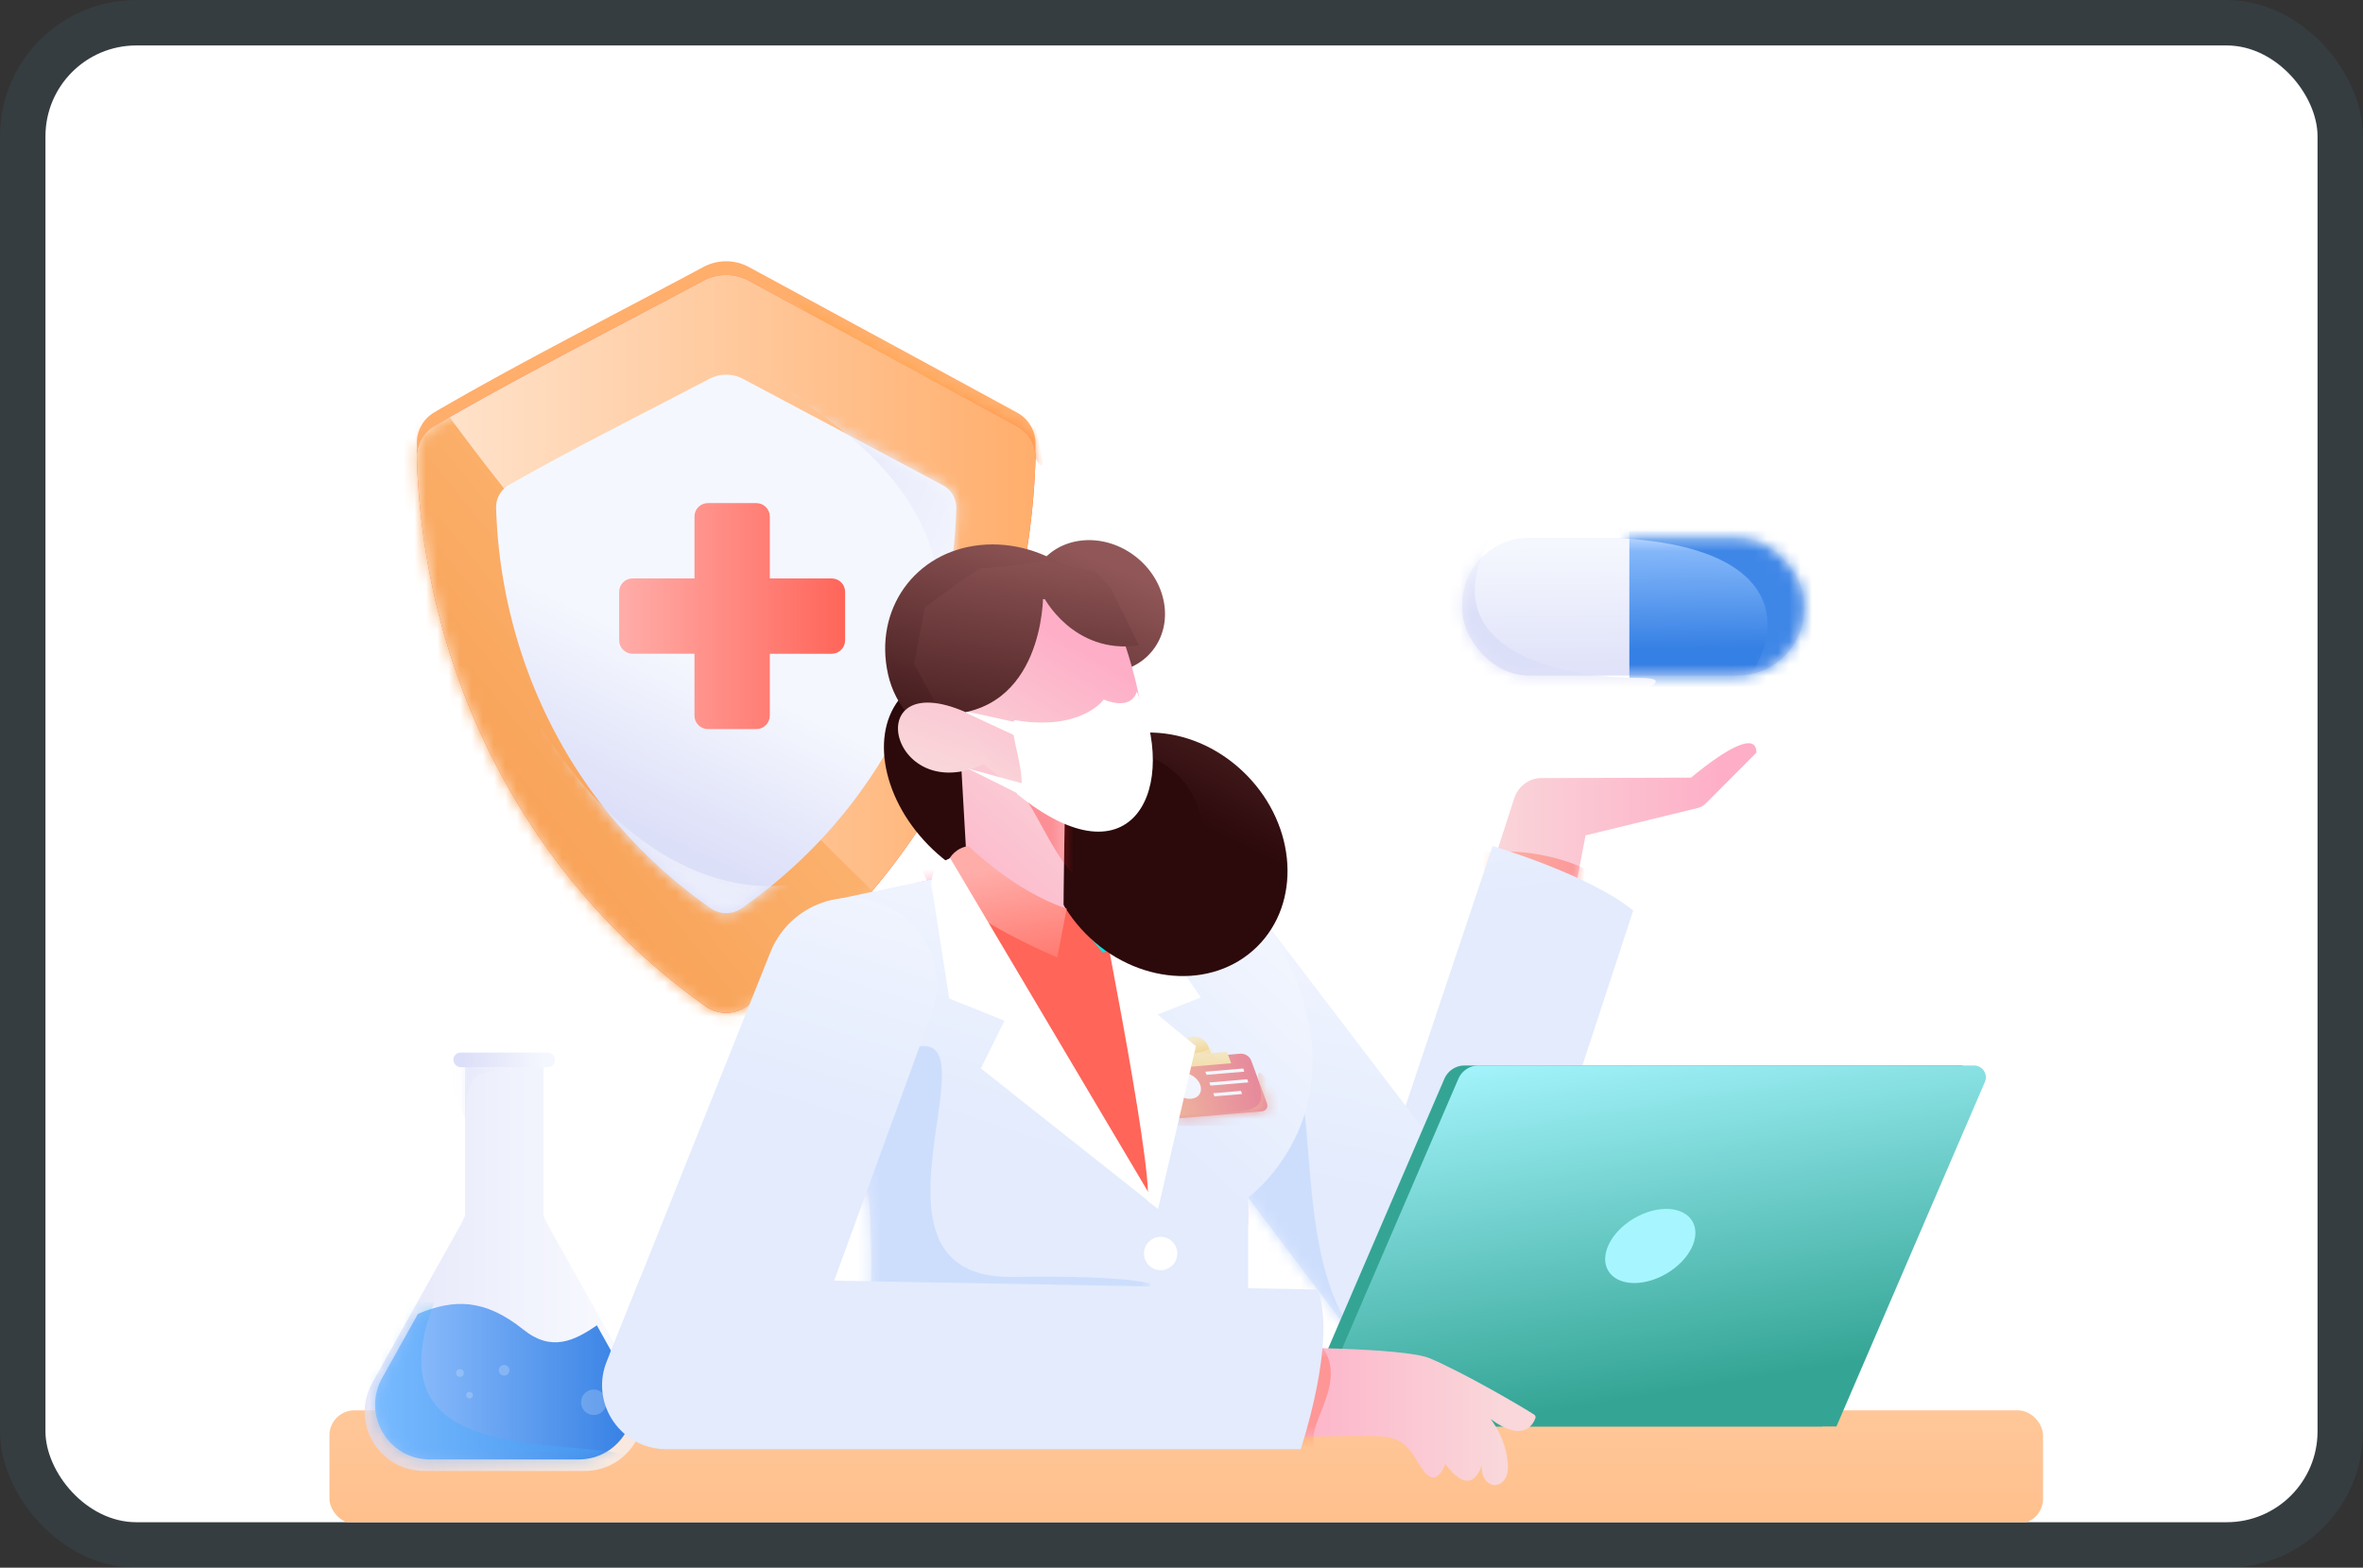 <svg xmlns="http://www.w3.org/2000/svg" xmlns:xlink="http://www.w3.org/1999/xlink" fill="none" viewBox="0 0 208 138"><rect x="0" y="0" width="208" height="138" fill="#333333" stroke="none"/><g clip-path="url(#a)"><rect width="200" height="130" x="4" y="4" fill="#fff" rx="8"/><rect width="150.836" height="9.982" x="29" y="124.15" fill="url(#b)" rx="2.197"/><path fill="url(#c)" d="m56 121.74-7.858-14.065-.312-.667v-13.92h-6.894v13.92l-.311.667-7.859 14.065c-1.938 3.47.57 7.745 4.545 7.745h14.144c3.975 0 6.484-4.275 4.545-7.745" opacity=".71"/><mask id="d" width="25" height="37" x="32" y="93" maskUnits="userSpaceOnUse" style="mask-type:luminance"><path fill="#fff" fill-rule="evenodd" d="m56 121.74-7.858-14.065-.312-.667v-13.92h-6.894v13.92l-.311.667-7.859 14.065c-1.938 3.47.57 7.745 4.545 7.745h14.144c3.975 0 6.484-4.275 4.545-7.745" clip-rule="evenodd"/></mask><g mask="url(#d)"><path fill="url(#e)" d="M40.936 98.478c.196-4.136.666-3.895 4.292-4.536s-3.771-.641-3.771-.641l-2.555.311" opacity=".47"/></g><path fill="url(#f)" d="M46.072 117.045c-3.42-2.742-6.126-2.712-9.28-1.387l-3.156 5.65c-1.794 3.21.527 7.165 4.205 7.165h13.085c3.678 0 5.999-3.955 4.205-7.165l-2.594-4.643c-1.978 1.37-4 2.357-6.465.38"/><mask id="g" width="23" height="15" x="33" y="114" maskUnits="userSpaceOnUse" style="mask-type:luminance"><path fill="#fff" fill-rule="evenodd" d="M46.072 117.046c-3.42-2.743-6.126-2.712-9.279-1.388l-3.157 5.65c-1.793 3.21.527 7.166 4.205 7.166h13.086c3.677 0 5.998-3.956 4.205-7.166l-2.595-4.643c-1.977 1.371-3.999 2.358-6.465.381" clip-rule="evenodd"/></mask><g mask="url(#g)"><path fill="url(#h)" d="M38.213 114.645c-4.944 12.914 7.55 12.14 15.252 13.113 7.701.973-7.858 2.839-9.081 2.758-1.224-.081-12.903-2.352-13.39-2.434-.486-.081-2.352-7.705-.648-9.651 1.703-1.947 3.244-4.542 3.244-4.542" opacity=".41"/></g><rect width="8.942" height="1.283" x="39.912" y="92.659" fill="url(#i)" rx=".621"/><circle cx="40.485" cy="120.864" r=".341" fill="#fff" opacity=".2"/><circle cx="44.376" cy="120.622" r=".472" fill="#fff" opacity=".2"/><circle cx="41.327" cy="122.814" r=".292" fill="#fff" opacity=".2"/><circle cx="52.265" cy="123.439" r="1.123" fill="#fff" opacity=".2"/><path fill="url(#j)" d="M89.53 36.322a3.1 3.1 0 0 1 1.62 2.808c-.545 18.19-8.909 36.488-25.405 48.239a3.14 3.14 0 0 1-3.642 0C45.584 75.602 37.221 57.27 36.696 39.055a3.1 3.1 0 0 1 1.535-2.759c6.933-4.057 15-8.153 23.692-12.797a4.22 4.22 0 0 1 4 .01c4.837 2.62 17.236 9.338 23.606 12.813"/><path fill="url(#k)" d="M89.53 37.528a3.1 3.1 0 0 1 1.62 2.808c-.545 18.191-8.909 36.489-25.405 48.24a3.135 3.135 0 0 1-3.642 0c-16.519-11.768-24.882-30.1-25.407-48.315a3.1 3.1 0 0 1 1.535-2.76c6.933-4.057 15-8.153 23.692-12.796a4.22 4.22 0 0 1 4 .01c4.837 2.619 17.236 9.338 23.606 12.812"/><mask id="m" width="56" height="66" x="36" y="24" maskUnits="userSpaceOnUse" style="mask-type:luminance"><use xlink:href="#l" fill-rule="evenodd" clip-rule="evenodd"/></mask><g mask="url(#m)"><path fill="url(#n)" d="M70.207 25.83c-4.065.195 19.104 11.249 20.944 14.506 1.84 3.258-1.13-6.64-1.13-6.64l-13.486-6.558"/></g><path fill="url(#o)" d="M89.53 37.528a3.1 3.1 0 0 1 1.62 2.808c-.545 18.191-8.909 36.489-25.405 48.24a3.135 3.135 0 0 1-3.642 0c-16.519-11.768-24.882-30.1-25.407-48.315a3.1 3.1 0 0 1 1.535-2.76c6.933-4.057 15-8.153 23.692-12.796a4.22 4.22 0 0 1 4 .01c4.837 2.619 17.236 9.338 23.606 12.812"/><mask id="p" width="56" height="66" x="36" y="24" maskUnits="userSpaceOnUse" style="mask-type:luminance"><use xlink:href="#l" fill-rule="evenodd" clip-rule="evenodd"/></mask><g mask="url(#p)"><path fill="url(#q)" d="M35.219 30.517C54.335 59.098 88.24 89.159 88.24 89.159s-17.52 3.308-19.376 4.607-15.59.557-16.147.186S33.676 73.76 33.676 73.76z"/></g><path fill="url(#r)" d="M82.97 42.705a2.26 2.26 0 0 1 1.207 2.049c-.407 13.275-6.628 26.627-18.899 35.202a2.37 2.37 0 0 1-2.709 0C50.281 71.369 44.06 57.992 43.67 44.7a2.25 2.25 0 0 1 1.143-2.014c5.157-2.96 11.157-5.95 17.623-9.338a3.2 3.2 0 0 1 2.976.007 9148 9148 0 0 1 17.56 9.35"/><mask id="s" width="42" height="49" x="43" y="32" maskUnits="userSpaceOnUse" style="mask-type:luminance"><path fill="#fff" fill-rule="evenodd" d="M82.97 42.705a2.26 2.26 0 0 1 1.207 2.049c-.407 13.274-6.628 26.627-18.899 35.202a2.37 2.37 0 0 1-2.709 0c-12.288-8.587-18.509-21.964-18.9-35.257-.02-.83.42-1.604 1.143-2.013 5.157-2.96 11.157-5.95 17.623-9.338a3.2 3.2 0 0 1 2.976.007 9208 9208 0 0 1 17.56 9.35" clip-rule="evenodd"/></mask><g mask="url(#s)"><path fill="url(#t)" d="M43.668 56.682C54.388 79.97 68.121 78.486 70.719 77.62c2.599-.866-5.196 7.053-5.196 7.053l-12.09-3.61-9.765-16.31"/><path fill="url(#u)" d="M63.42 31.22c12.249 6.311 22.766 14.23 18.311 28.953-4.454 14.724 6.93-14.97 6.93-14.97l-3.837-3.96"/></g><path fill="url(#v)" d="M73.207 50.918h-5.446V45.47c0-.654-.53-1.184-1.185-1.184h-4.262c-.654 0-1.184.53-1.184 1.184v5.447h-5.447c-.654 0-1.184.53-1.184 1.184v4.262c0 .654.53 1.185 1.184 1.185h5.447v5.446c0 .654.53 1.185 1.184 1.185h4.262c.654 0 1.184-.53 1.185-1.185V57.55h5.446c.654 0 1.184-.53 1.184-1.185v-4.262c0-.654-.53-1.184-1.184-1.184"/><ellipse cx="87.356" cy="68.871" fill="url(#w)" rx="7.891" ry="11.01" transform="rotate(-44.457 87.356 68.871)"/><path fill="url(#x)" d="m127.624 87.819 5.654-17.517c.336-1.04 1.282-1.799 2.374-1.81h.024l13.182-.039s5.748-4.937 5.748-2.201l-4.455 4.473a1.55 1.55 0 0 1-.751.41l-9.833 2.402-3.914 20.345z"/><mask id="y" width="28" height="29" x="127" y="65" maskUnits="userSpaceOnUse" style="mask-type:luminance"><path fill="#fff" fill-rule="evenodd" d="m127.624 87.819 5.654-17.517c.336-1.04 1.282-1.8 2.374-1.81h.024l13.182-.039s5.748-4.937 5.748-2.201l-4.455 4.473a1.55 1.55 0 0 1-.751.41l-9.833 2.402-3.914 20.345z" clip-rule="evenodd"/></mask><g mask="url(#y)"><path fill="url(#z)" d="M128.905 75.203c7.375-1.135 11.649 1.853 11.649 1.853l-1.37 2.598-6.597-1.312" opacity=".34"/></g><path fill="url(#A)" d="M131.386 74.47s8.573 2.547 12.375 5.688l-11.755 35.843c-.857 3.289-4.701 5.327-8.51 4.512-3.84-.821-6.12-4.214-5.026-7.48z"/><path fill="url(#B)" d="m128.905 104.146-21.619-28.375-12.234 10.01 24.281 32.187z"/><mask id="C" width="34" height="43" x="95" y="75" maskUnits="userSpaceOnUse" style="mask-type:luminance"><path fill="#fff" fill-rule="evenodd" d="m128.905 104.146-21.619-28.375-12.234 10.01 24.281 32.187z" clip-rule="evenodd"/></mask><g mask="url(#C)"><path fill="url(#D)" d="M121.916 119.993c-9.853-6.396-4.303-27.268-9.937-27.565-6.747-.356-15.432 7.322-15.432 7.322l1.109 6.264 1.013 2.478"/></g><path fill="url(#E)" d="M107.211 123.512c3.303-9.308 2.553-19.066 2.553-19.066s12.16-7.356-4.955-26.648c0 0-9.897-4.844-28.963 1.312l-3.164 10.923s7.206 21.019 5.254 29.276z"/><mask id="F" width="42" height="49" x="72" y="75" maskUnits="userSpaceOnUse" style="mask-type:luminance"><path fill="#fff" fill-rule="evenodd" d="M107.211 123.512c3.303-9.308 2.553-19.066 2.553-19.066s12.16-7.356-4.955-26.648c0 0-9.897-4.844-28.963 1.312l-3.164 10.923s7.206 21.019 5.254 29.276z" clip-rule="evenodd"/></mask><g mask="url(#F)"><ellipse cx="91.977" cy="78.211" fill="#fff" rx="6.96" ry="11.011" transform="rotate(-69.91 91.977 78.21)"/><ellipse cx="91.509" cy="77.009" fill="url(#G)" rx="6.96" ry="11.011" transform="rotate(-69.91 91.51 77.01)"/><path fill="url(#H)" d="M82.151 84.505c2.27 12.365-10.598 29.599 16.558 31.858 20.648 1.718-33.144 1.605-33.144 1.605s1.352-14.093 2.027-14.994c.676-.901 14.56-18.47 14.56-18.47" opacity=".67"/></g><path fill="url(#I)" d="M160.418 125.569h-46.465l13.185-30.602a1.94 1.94 0 0 1 1.785-1.174h43.603a1.04 1.04 0 0 1 .957 1.453z"/><path fill="url(#J)" d="M161.651 125.569h-46.465l13.185-30.602a1.94 1.94 0 0 1 1.785-1.174h43.604a1.04 1.04 0 0 1 .956 1.453z"/><ellipse cx="145.264" cy="109.681" fill="url(#K)" rx="4.297" ry="2.82" transform="rotate(-30.388 145.264 109.681)"/><path fill="url(#L)" d="M111.978 118.614s11.595-.017 13.887.957c3.02 1.285 8.102 4.256 9.183 4.96.101.065.144.19.104.303-.21.589-1.08 2.183-3.939.086 0 0 1.407 1.689 1.52 4.053.113 2.365-2.421 2.309-2.308 0 0 0-.788 3.153-3.209-.112 0 0-.759 2.352-2.027.45-1.023-1.534-1.401-2.816-3.938-2.891-3.251-.096-12.611.226-12.611.226l4.501-7.694"/><mask id="M" width="28" height="13" x="108" y="118" maskUnits="userSpaceOnUse" style="mask-type:luminance"><path fill="#fff" fill-rule="evenodd" d="M111.978 118.614s11.594-.017 13.886.958c3.02 1.284 8.102 4.255 9.184 4.959.101.065.144.19.104.303-.211.589-1.081 2.183-3.939.086 0 0 1.407 1.689 1.52 4.053.112 2.365-2.421 2.309-2.309 0 0 0-.788 3.153-3.209-.112 0 0-.758 2.352-2.026.45-1.023-1.534-1.401-2.815-3.938-2.89-3.251-.097-12.611.225-12.611.225l4.501-7.694" clip-rule="evenodd"/></mask><g mask="url(#M)"><path fill="url(#N)" d="M121.051 129.09c-10.955-.498-1.44-5.64-4.579-10.413s-5.297 7.343-5.297 7.343l2.778 2.572 5.438 1.411" opacity=".34"/></g><path fill="url(#O)" d="m70.695 87.025 1.986-7.659 11.225-2.357s10.02 14.522 14.525 16.873c0 0 4.612 29.001 4.211 31.687s-27.742.874-27.742.874 6.146-23.364-4.205-39.418"/><mask id="P" width="33" height="51" x="70" y="77" maskUnits="userSpaceOnUse" style="mask-type:luminance"><path fill="#fff" fill-rule="evenodd" d="m70.695 87.026 1.986-7.66 11.225-2.356s10.02 14.521 14.525 16.872c0 0 4.612 29.001 4.211 31.687s-27.742.875-27.742.875 6.146-23.365-4.205-39.419" clip-rule="evenodd"/></mask><g mask="url(#P)"><path fill="url(#Q)" d="M80.95 92.108c6.392-.885-6.154 20.514 8.194 20.293s14.637 1.238 12.756 2.344c-1.881 1.107-39.835 5.948-39.835 5.948l2.987-12.476 5.644-13.832"/></g><path fill="url(#R)" d="M98.431 77.01c3.03 6.884 0 16.872 0 16.872l3.783 26.112 7.652-.601v-13.974s14.35-10.454-2.58-29.648z"/><path fill="url(#S)" d="M114.492 127.566s3.231-9.597 1.48-14.054l-59.584-1.09-3.036 7.556c-1.364 3.678 1.356 7.588 5.278 7.588z"/><path fill="url(#T)" d="m69.904 122.387 12.093-33.146c1.666-4.568-1.33-9.503-6.152-10.131a7.59 7.59 0 0 0-8.031 4.712l-14.129 35.366z"/><circle cx="98.431" cy="95.647" r="1.223" fill="url(#U)"/><g opacity=".44"><path fill="url(#V)" d="m111.053 97.83-7.069.6c-.391.033-.816-.236-.951-.6l-1.384-3.755c-.135-.365.073-.687.465-.72l7.068-.6c.391-.034.817.235.951.6l1.384 3.754c.135.365-.073.687-.464.72"/><mask id="W" width="11" height="7" x="101" y="92" maskUnits="userSpaceOnUse" style="mask-type:luminance"><path fill="#fff" fill-rule="evenodd" d="m111.053 97.83-7.069.6c-.391.033-.816-.236-.951-.6l-1.384-3.755c-.135-.365.073-.687.465-.72l7.068-.6c.391-.034.817.235.951.6l1.384 3.754c.135.365-.073.687-.464.72" clip-rule="evenodd"/></mask><g mask="url(#W)"><path fill="url(#X)" d="M102.767 98.252c8.286-.423 8.642-.272 8.059-3.02s2.363 2.416 2.363 2.416l-1.672 1.422-8.803.05"/></g><ellipse cx="104.426" cy="95.588" fill="#fff" rx="1.044" ry="1.37" transform="rotate(-58.612 104.426 95.588)"/><path fill="#fff" d="m109.533 94.334-3.332.283-.103-.277 3.333-.283zm.349.947-3.332.283-.102-.277 3.332-.283zm-.548 1.024-2.435.206-.102-.277 2.435-.207z"/><path fill="url(#Y)" d="m106.681 92.967-2.066.175-.314-.852c-.197-.532.107-1.002.678-1.05.57-.05 1.192.343 1.388.875z"/><mask id="Z" width="3" height="3" x="104" y="91" maskUnits="userSpaceOnUse" style="mask-type:luminance"><path fill="#fff" fill-rule="evenodd" d="m106.681 92.966-2.066.176-.314-.852c-.197-.532.107-1.003.678-1.051.57-.049 1.192.343 1.388.875z" clip-rule="evenodd"/></mask><g mask="url(#Z)"><path fill="url(#aa)" d="M106.538 92.104c-.02.652-2.115.595-2.235.8s.69.46.69.46l2.048-.174-.335-.858"/></g><path fill="url(#ab)" d="m108.37 93.596-4.892.415-.37-1.004L108 92.59z"/></g><path fill="url(#ac)" d="m96.74 79.907 3.388 3.704 2.046 12.242-.568 9.986-16.572-21.613-.3-4.454 5.588.615 2.935-.194.632-.21"/><path fill="#fff" d="M96.154 76.05s5.385 26.672 4.859 29.67l.93.686 3.322-14.31-3.369-2.788 3.799-1.505-7.314-10.699s-.348-1.053-2.227-1.053"/><path fill="url(#ad)" d="m93.89 79.982 3.165 3.864c1.743-.05.274-5.55.274-5.55h-2.086z"/><ellipse cx="102.642" cy="75.203" fill="url(#ae)" rx="9.944" ry="11.415" transform="rotate(-44.457 102.642 75.203)"/><ellipse cx="99.332" cy="72.394" fill="url(#af)" rx="5.991" ry="6.744" transform="rotate(-51.985 99.332 72.394)"/><path fill="url(#ag)" d="M93.903 68.286c-.21.765-.289 11.828-.289 11.828l-8.363-1.488-.83-14.522z"/><mask id="ah" width="10" height="17" x="84" y="64" maskUnits="userSpaceOnUse" style="mask-type:luminance"><path fill="#fff" fill-rule="evenodd" d="M93.903 68.285c-.21.765-.289 11.829-.289 11.829l-8.363-1.489-.83-14.522z" clip-rule="evenodd"/></mask><g mask="url(#ah)"><path fill="url(#ai)" d="M100.249 80.79c-7.735-2.377-8.175-9.728-11.407-11.979s9.585-.38 9.585-.38l3.107 3.024.139 4.715" opacity=".34"/></g><ellipse cx="96.546" cy="53.38" fill="url(#aj)" rx="5.559" ry="6.258" transform="rotate(-51.985 96.546 53.38)"/><path fill="url(#ak)" d="M78.172 59.371c1.28 5.693 8.028 8.236 13.777 7.639s8.322-4.11 7.04-9.803c-1.28-5.693-6.979-9.824-12.727-9.226-5.75.597-9.371 5.697-8.09 11.39"/><path fill="url(#al)" d="M97.627 52.934c11.465 28.338-13.037 17.551-15.057 8.542-1.165-5.197 2.695-8.956 2.695-8.956z"/><path fill="url(#am)" d="M100.249 56.818c-5.838.824-8.432-4.343-8.432-4.343s.068 10.489-8.93 10.413l-2.424-4.447.96-4.98s4.684-3.524 5.029-3.451 5.564-.581 5.564-.581l4.353.852 1.396 1.481z"/><path fill="url(#an)" d="M84.964 62.672c-9.573-4.144-6.571 8.924 2.125 4.354z"/><path fill="#fff" d="M100.067 60.877c-.576 1.784-2.91.7-2.91.7s-1.961 2.803-7.805 1.818c-.909.322 1.542 5.969.128 6.46 10.392 8.465 14.389-.794 10.587-8.978"/><path fill="#fff" d="m90.777 64.802-1.23-1.19-4.371-.961-.171.087 4.667 2.17m1.351 4.341-5.847-1.605 5.495 2.743.4-.637"/><path fill="url(#ao)" d="M83.04 77.227s.106-2.418 2.217-2.757c0 0 3.981 3.975 8.633 5.512l-.817 4.302S82.939 80.06 83.04 77.227"/><path fill="#fff" d="m83.641 75.545 18.302 30.861L86.34 94.049l2.081-4.2-4.867-1.95-1.458-9.332s-.74-2.102 1.545-3.022"/><circle cx="102.164" cy="110.344" r="1.469" fill="#fff"/><rect width="30.089" height="12.126" x="128.714" y="47.34" fill="url(#ap)" rx="5.873"/><mask id="aq" width="31" height="13" x="128" y="47" maskUnits="userSpaceOnUse" style="mask-type:luminance"><rect width="30.089" height="12.126" x="128.714" y="47.34" fill="#fff" rx="5.873"/></mask><g mask="url(#aq)"><path fill="url(#ar)" d="M143.422 46.779h17.29v16.167h-17.29z"/><mask id="as" width="18" height="17" x="143" y="46" maskUnits="userSpaceOnUse" style="mask-type:luminance"><path fill="#fff" d="M143.422 46.779h17.29v16.167h-17.29z"/></mask><g mask="url(#as)"><path fill="#3f87e7" d="M141.943 47.34c15.764.666 15.258 8.59 11.296 13.226s8.514 2.782 8.514 2.782l1.349-15.595-8.936-4.383h-8.851"/></g><path fill="url(#at)" d="M131.911 46.151c-6.7 10.36 4.156 13.518 12.256 13.518 8.099 0-17.482 6.25-17.482 6.25l-4.679-7.84 4.173-12.138 9.361-1.265"/></g></g><rect width="204" height="134" x="2" y="2" stroke="#51c1ff" stroke-opacity=".07" stroke-width="4" rx="10"/><defs><linearGradient id="b" x1="-479.284" x2="-479.338" y1="80.828" y2="159.085" gradientUnits="userSpaceOnUse"><stop stop-color="#ffe5cf"/><stop offset="1" stop-color="#ffae6c"/></linearGradient><linearGradient id="c" x1="32.098" x2="56.669" y1="129.485" y2="129.485" gradientUnits="userSpaceOnUse"><stop offset=".102" stop-color="#dcdff8"/><stop offset=".885" stop-color="#f5f7fe"/></linearGradient><linearGradient id="e" x1="38.902" x2="46.229" y1="98.478" y2="98.478" gradientUnits="userSpaceOnUse"><stop offset=".102" stop-color="#dcdff8"/><stop offset=".885" stop-color="#f5f7fe"/></linearGradient><linearGradient id="f" x1="33.017" x2="55.75" y1="128.473" y2="128.473" gradientUnits="userSpaceOnUse"><stop stop-color="#98c5ff"/><stop offset="1" stop-color="#3580e4"/></linearGradient><linearGradient id="h" x1="44.027" x2="43.474" y1="113.908" y2="117.274" gradientUnits="userSpaceOnUse"><stop stop-color="#00ded8"/><stop offset=".997" stop-color="#4aaafd"/></linearGradient><linearGradient id="i" x1="39.912" x2="48.854" y1="93.942" y2="93.942" gradientUnits="userSpaceOnUse"><stop offset=".102" stop-color="#dcdff8"/><stop offset=".885" stop-color="#f5f7fe"/></linearGradient><linearGradient id="j" x1="65.191" x2="66.065" y1="51.899" y2="45.998" gradientUnits="userSpaceOnUse"><stop stop-color="#ffe5cf"/><stop offset="1" stop-color="#ffae6c"/></linearGradient><linearGradient id="n" x1="68.929" x2="69.458" y1="31.862" y2="47.966" gradientUnits="userSpaceOnUse"><stop offset=".101" stop-color="#ffa449"/><stop offset=".885" stop-color="#ff6e3a"/></linearGradient><linearGradient id="o" x1="36.694" x2="91.152" y1="89.159" y2="89.159" gradientUnits="userSpaceOnUse"><stop stop-color="#ffe5cf"/><stop offset="1" stop-color="#ffae6c"/></linearGradient><linearGradient id="q" x1="63.717" x2="5.193" y1="1.304" y2="48.197" gradientUnits="userSpaceOnUse"><stop stop-color="#ffcc92"/><stop offset="1" stop-color="#f79748"/></linearGradient><linearGradient id="r" x1="62.649" x2="70.93" y1="78.071" y2="60.475" gradientUnits="userSpaceOnUse"><stop offset=".102" stop-color="#dcdff8"/><stop offset=".885" stop-color="#f5f7fe"/></linearGradient><linearGradient id="t" x1="43.853" x2="32.291" y1="50.194" y2="85.109" gradientUnits="userSpaceOnUse"><stop offset=".102" stop-color="#dcdff8"/><stop offset=".885" stop-color="#f5f7fe"/></linearGradient><linearGradient id="u" x1="49.842" x2="84.264" y1="55.442" y2="70.001" gradientUnits="userSpaceOnUse"><stop offset=".102" stop-color="#dcdff8"/><stop offset=".885" stop-color="#f5f7fe"/></linearGradient><linearGradient id="v" x1="54.499" x2="74.391" y1="64.18" y2="64.18" gradientUnits="userSpaceOnUse"><stop stop-color="#ffada9"/><stop offset="1" stop-color="#ff6559"/></linearGradient><linearGradient id="w" x1="111.437" x2="77.86" y1="30.087" y2="39.707" gradientUnits="userSpaceOnUse"><stop offset=".102" stop-color="#915758"/><stop offset=".885" stop-color="#2c090b"/></linearGradient><linearGradient id="x" x1="154.607" x2="127.553" y1="65.356" y2="65.438" gradientUnits="userSpaceOnUse"><stop offset=".102" stop-color="#feaec7"/><stop offset=".885" stop-color="#f9d7da"/></linearGradient><linearGradient id="z" x1="128.905" x2="140.554" y1="79.654" y2="79.654" gradientUnits="userSpaceOnUse"><stop offset=".101" stop-color="#ff7638"/><stop offset=".885" stop-color="#ff3929"/></linearGradient><linearGradient id="A" x1="120.493" x2="124.866" y1="53.246" y2="83.442" gradientUnits="userSpaceOnUse"><stop offset=".102" stop-color="#fff"/><stop offset=".885" stop-color="#e3ebfd"/></linearGradient><linearGradient id="B" x1="94.616" x2="82.457" y1="47.056" y2="104.127" gradientUnits="userSpaceOnUse"><stop offset=".102" stop-color="#fff"/><stop offset=".885" stop-color="#e3ebfd"/></linearGradient><linearGradient id="D" x1="123.213" x2="122.13" y1="140.324" y2="138.032" gradientUnits="userSpaceOnUse"><stop offset=".102" stop-color="#fff"/><stop offset=".885" stop-color="#cddefd"/></linearGradient><linearGradient id="E" x1="28.519" x2="96.956" y1="98.132" y2="148.041" gradientUnits="userSpaceOnUse"><stop offset=".101" stop-color="#ffa9e1"/><stop offset=".885" stop-color="#e814ff"/></linearGradient><linearGradient id="G" x1="78.611" x2="113.446" y1="105.084" y2="104.53" gradientUnits="userSpaceOnUse"><stop offset=".102" stop-color="#feaec7"/><stop offset=".885" stop-color="#f9d7da"/></linearGradient><linearGradient id="H" x1="32.188" x2="70.071" y1="103.336" y2="150.232" gradientUnits="userSpaceOnUse"><stop offset=".001" stop-color="#e7463d"/><stop offset=".961" stop-color="#c732de"/></linearGradient><linearGradient id="I" x1="116.226" x2="117.003" y1="91.782" y2="93.737" gradientUnits="userSpaceOnUse"><stop stop-color="#a7f6ff"/><stop offset=".757" stop-color="#34a595"/></linearGradient><linearGradient id="J" x1="97.339" x2="104.259" y1="97.905" y2="140.091" gradientUnits="userSpaceOnUse"><stop stop-color="#a7f6ff"/><stop offset=".757" stop-color="#34a595"/></linearGradient><linearGradient id="K" x1="138.122" x2="135.283" y1="111.282" y2="116.209" gradientUnits="userSpaceOnUse"><stop stop-color="#a7f6ff"/><stop offset=".757" stop-color="#34a595"/></linearGradient><linearGradient id="L" x1="108.64" x2="135.167" y1="130.726" y2="130.726" gradientUnits="userSpaceOnUse"><stop offset=".102" stop-color="#feaec7"/><stop offset=".885" stop-color="#f9d7da"/></linearGradient><linearGradient id="N" x1="111.175" x2="121.051" y1="130.003" y2="130.003" gradientUnits="userSpaceOnUse"><stop offset=".101" stop-color="#ff7638"/><stop offset=".885" stop-color="#ff3929"/></linearGradient><linearGradient id="O" x1="76.03" x2="57.731" y1="42.593" y2="97.086" gradientUnits="userSpaceOnUse"><stop offset=".102" stop-color="#fff"/><stop offset=".885" stop-color="#e3ebfd"/></linearGradient><linearGradient id="Q" x1="70.192" x2="70.582" y1="127.354" y2="126.305" gradientUnits="userSpaceOnUse"><stop offset=".102" stop-color="#fff"/><stop offset=".885" stop-color="#cddefd"/></linearGradient><linearGradient id="R" x1="100.516" x2="68.018" y1="40.898" y2="76.384" gradientUnits="userSpaceOnUse"><stop offset=".102" stop-color="#fff"/><stop offset=".885" stop-color="#e3ebfd"/></linearGradient><linearGradient id="S" x1="-27.023" x2="-27.476" y1="47.858" y2="105.884" gradientUnits="userSpaceOnUse"><stop offset=".102" stop-color="#fff"/><stop offset=".885" stop-color="#e3ebfd"/></linearGradient><linearGradient id="T" x1="56.633" x2="39.491" y1="40.266" y2="95.375" gradientUnits="userSpaceOnUse"><stop offset=".102" stop-color="#fff"/><stop offset=".885" stop-color="#e3ebfd"/></linearGradient><linearGradient id="U" x1="95.017" x2="95.156" y1="89.625" y2="96.199" gradientUnits="userSpaceOnUse"><stop offset=".102" stop-color="#6ffdfa"/><stop offset=".885" stop-color="#01ddda"/></linearGradient><linearGradient id="V" x1="102.987" x2="111.115" y1="98.416" y2="96.159" gradientUnits="userSpaceOnUse"><stop stop-color="#fc7023"/><stop offset="1" stop-color="#e00321"/></linearGradient><linearGradient id="X" x1="98.915" x2="99.219" y1="96.126" y2="101.596" gradientUnits="userSpaceOnUse"><stop stop-color="#fc7023"/><stop offset="1" stop-color="#e00321"/></linearGradient><linearGradient id="Y" x1="103.643" x2="104.285" y1="91.681" y2="93.494" gradientUnits="userSpaceOnUse"><stop offset=".101" stop-color="#ffe494"/><stop offset="1" stop-color="#ffae00"/></linearGradient><linearGradient id="aa" x1="104.598" x2="104.64" y1="93.015" y2="93.382" gradientUnits="userSpaceOnUse"><stop offset=".101" stop-color="#ffe494"/><stop offset="1" stop-color="#ffae00"/></linearGradient><linearGradient id="ab" x1="96.651" x2="96.709" y1="91.458" y2="96.023" gradientUnits="userSpaceOnUse"><stop offset=".101" stop-color="#ffe494"/><stop offset="1" stop-color="#ffae00"/></linearGradient><linearGradient id="ac" x1="110.488" x2="105.764" y1="117.875" y2="113.006" gradientUnits="userSpaceOnUse"><stop stop-color="#ffada9"/><stop offset="1" stop-color="#ff6559"/></linearGradient><linearGradient id="ad" x1="93.942" x2="97.865" y1="83.779" y2="83.779" gradientUnits="userSpaceOnUse"><stop offset=".102" stop-color="#6ffdfa"/><stop offset=".885" stop-color="#01ddda"/></linearGradient><linearGradient id="ae" x1="132.972" x2="92.136" y1="34.999" y2="49.219" gradientUnits="userSpaceOnUse"><stop offset=".102" stop-color="#915758"/><stop offset=".885" stop-color="#2c090b"/></linearGradient><linearGradient id="af" x1="72.117" x2="72.376" y1="78.056" y2="78.014" gradientUnits="userSpaceOnUse"><stop offset=".102" stop-color="#915758"/><stop offset=".885" stop-color="#2c090b"/></linearGradient><linearGradient id="ag" x1="92.537" x2="111.791" y1="96.789" y2="75.764" gradientUnits="userSpaceOnUse"><stop offset=".102" stop-color="#feaec7"/><stop offset=".885" stop-color="#f9d7da"/></linearGradient><linearGradient id="ai" x1="96.397" x2="90.471" y1="58.385" y2="69.113" gradientUnits="userSpaceOnUse"><stop offset=".101" stop-color="#ff6a38"/><stop offset=".885" stop-color="#ff211e"/></linearGradient><linearGradient id="aj" x1="98.727" x2="67.813" y1="34.039" y2="42.173" gradientUnits="userSpaceOnUse"><stop offset=".102" stop-color="#915758"/><stop offset=".885" stop-color="#2c090b"/></linearGradient><linearGradient id="ak" x1="77.409" x2="68.96" y1="39.683" y2="69.283" gradientUnits="userSpaceOnUse"><stop offset=".102" stop-color="#915758"/><stop offset=".885" stop-color="#2c090b"/></linearGradient><linearGradient id="al" x1="87.515" x2="77.563" y1="49.981" y2="66.583" gradientUnits="userSpaceOnUse"><stop offset=".102" stop-color="#feaec7"/><stop offset=".885" stop-color="#f9d7da"/></linearGradient><linearGradient id="am" x1="72.32" x2="67.202" y1="41.202" y2="72.306" gradientUnits="userSpaceOnUse"><stop offset=".102" stop-color="#915758"/><stop offset=".885" stop-color="#2c090b"/></linearGradient><linearGradient id="an" x1="78.864" x2="71.655" y1="45.531" y2="66.912" gradientUnits="userSpaceOnUse"><stop offset=".102" stop-color="#feaec7"/><stop offset=".885" stop-color="#f9d7da"/></linearGradient><linearGradient id="ao" x1="81.389" x2="83.446" y1="77.545" y2="89.559" gradientUnits="userSpaceOnUse"><stop stop-color="#ffada9"/><stop offset="1" stop-color="#ff6559"/></linearGradient><linearGradient id="ap" x1="164.447" x2="164.323" y1="62.342" y2="46.004" gradientUnits="userSpaceOnUse"><stop offset=".102" stop-color="#dcdff8"/><stop offset=".885" stop-color="#f5f7fe"/></linearGradient><linearGradient id="ar" x1="146.11" x2="146.229" y1="46.284" y2="57.223" gradientUnits="userSpaceOnUse"><stop stop-color="#98c5ff"/><stop offset="1" stop-color="#3580e4"/></linearGradient><linearGradient id="at" x1="140.004" x2="141.841" y1="56.876" y2="47.182" gradientUnits="userSpaceOnUse"><stop offset=".102" stop-color="#dcdff8"/><stop offset=".885" stop-color="#f5f7fe"/></linearGradient><radialGradient id="k" cx="0" cy="0" r="1" gradientTransform="matrix(52.294 0 0 62.371 77.368 28.097)" gradientUnits="userSpaceOnUse"><stop offset=".101" stop-color="#ff7638"/><stop offset=".885" stop-color="#ff3929"/></radialGradient><clipPath id="a"><rect width="200" height="130" x="4" y="4" fill="#fff" rx="8"/></clipPath><path id="l" fill="#fff" d="M89.53 37.528a3.1 3.1 0 0 1 1.621 2.808c-.546 18.191-8.91 36.488-25.405 48.24a3.135 3.135 0 0 1-3.642 0c-16.52-11.769-24.884-30.1-25.408-48.316a3.1 3.1 0 0 1 1.536-2.759c6.932-4.057 15-8.153 23.691-12.797a4.22 4.22 0 0 1 4 .01c4.837 2.62 17.236 9.338 23.607 12.813"/></defs></svg>